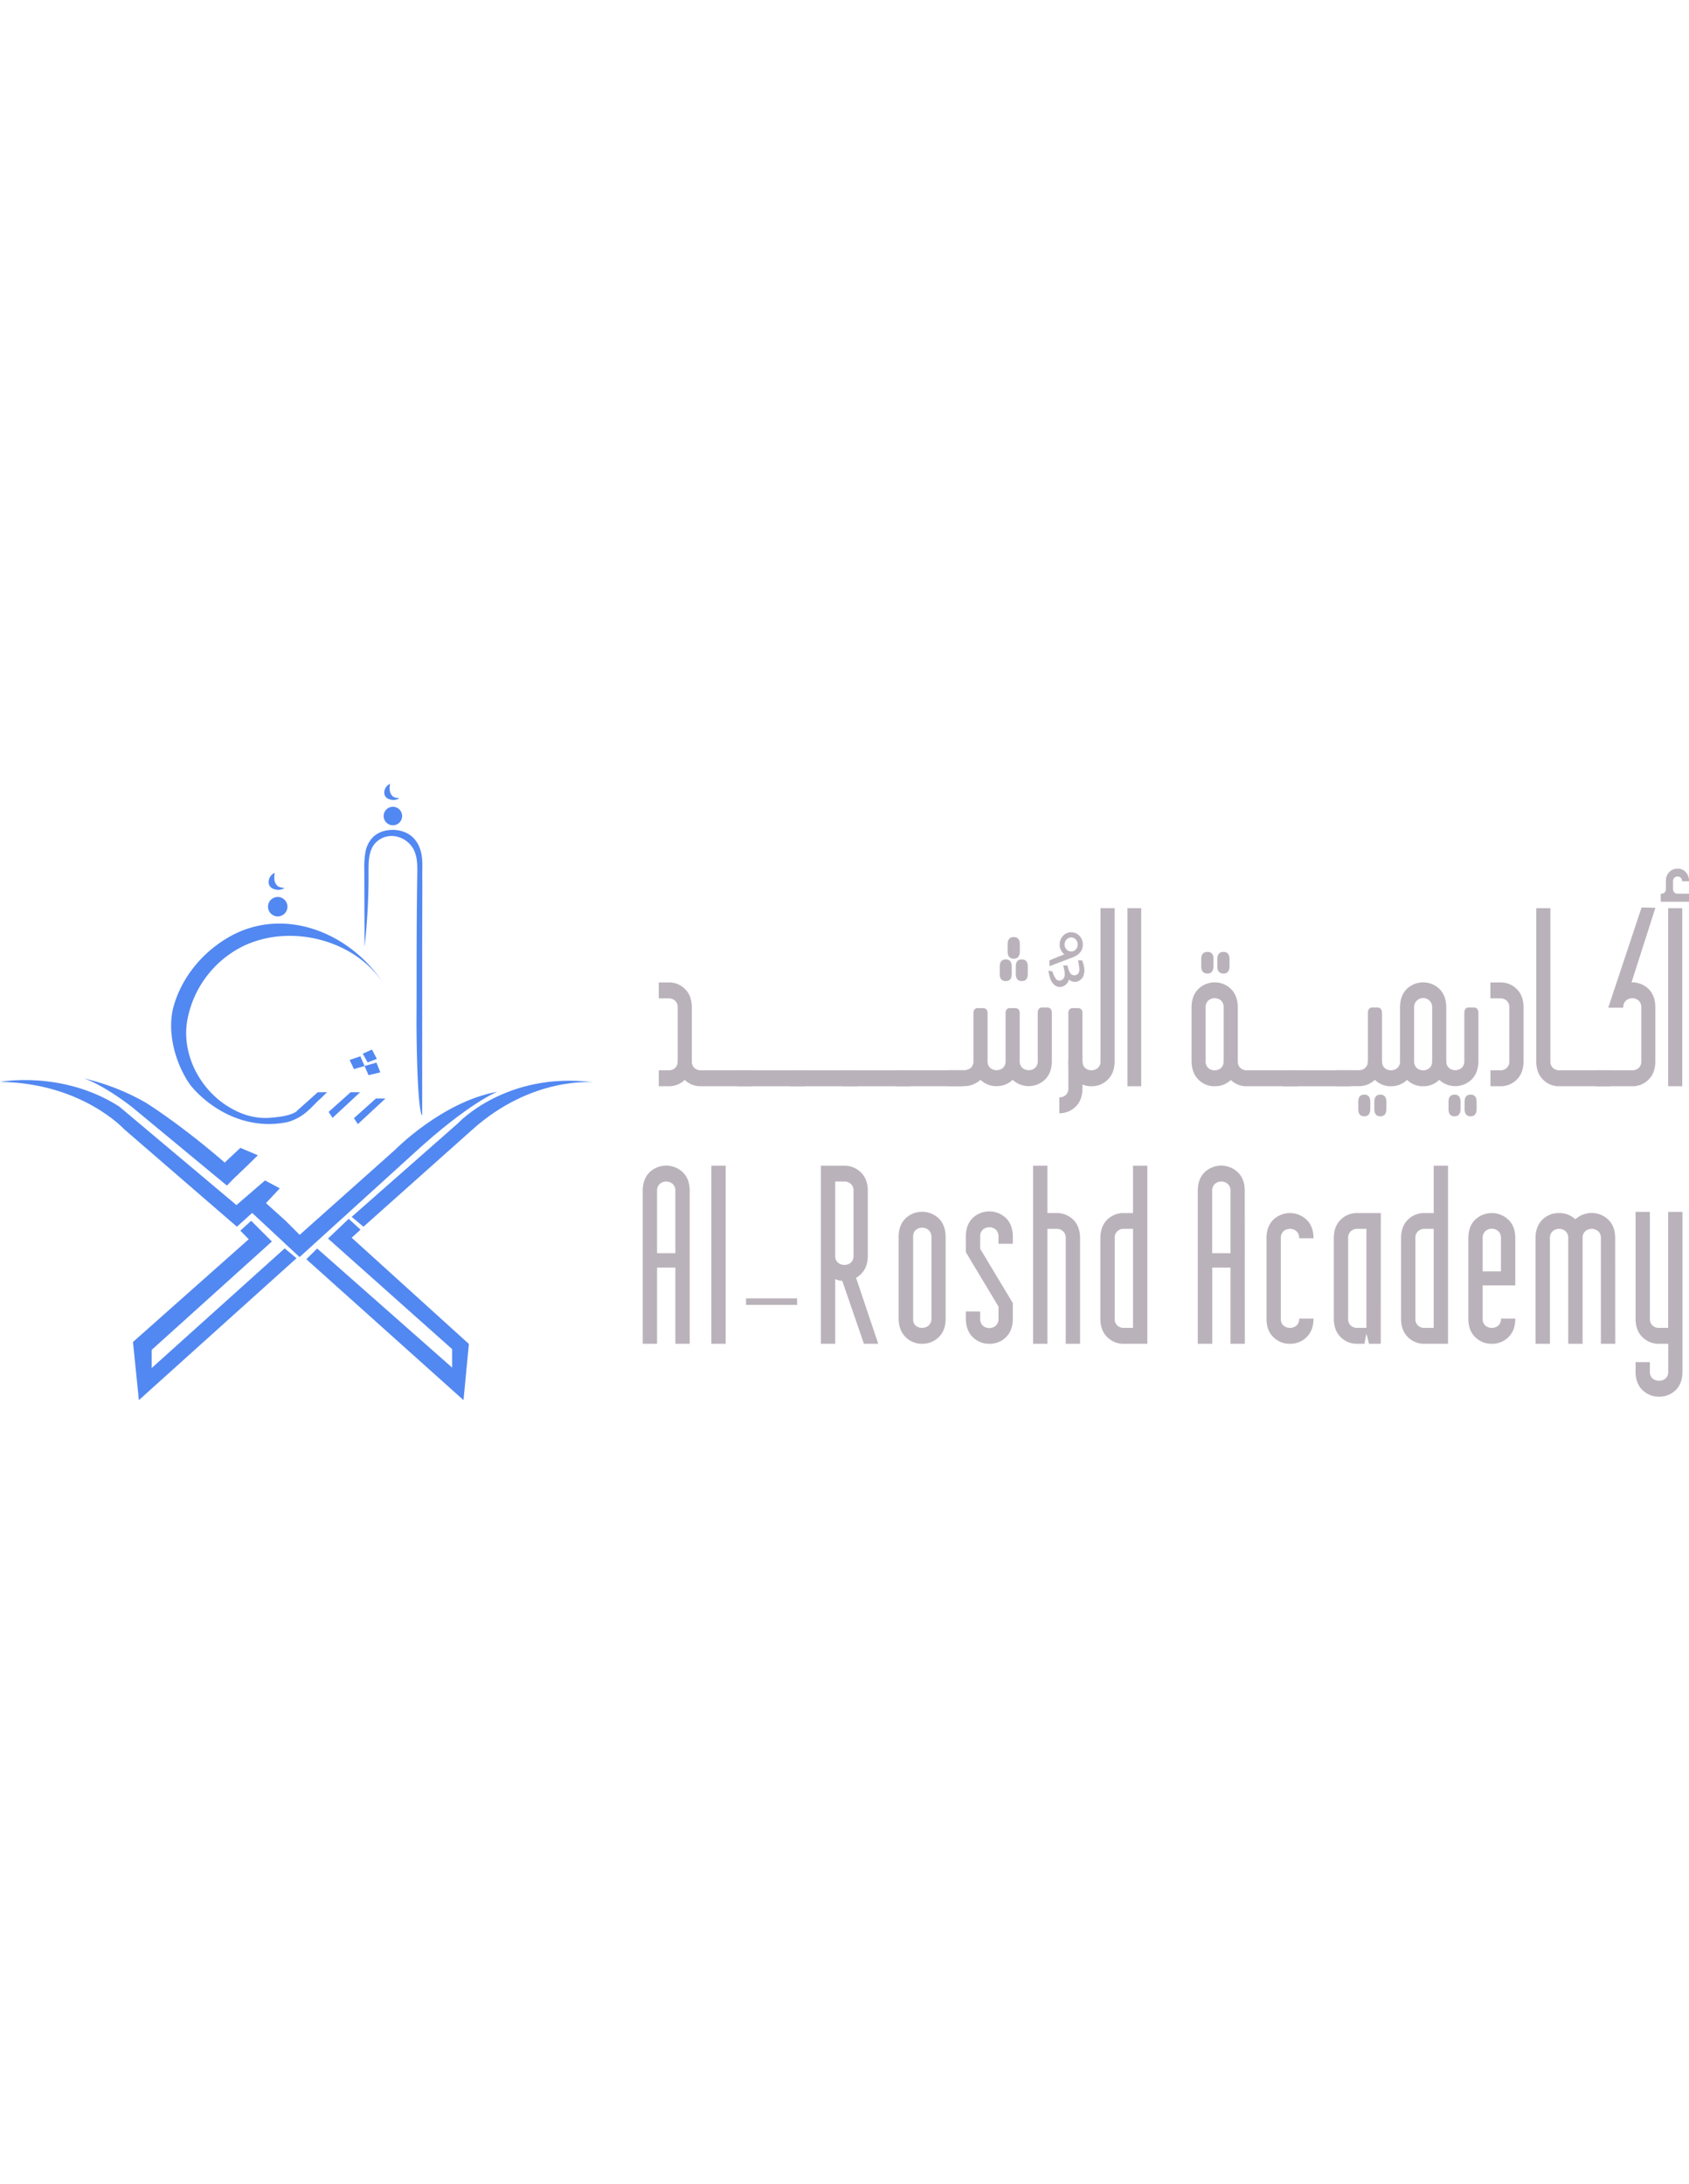 <svg 
width="230px"
xmlns="http://www.w3.org/2000/svg" viewBox="0 0 815.06 297.34"><defs><style>.cls-1{fill:#5288f1;}.cls-2{fill:#bab2bb;}</style></defs><g id="Layer_2" data-name="Layer 2"><g id="Layer_3" data-name="Layer 3"><path class="cls-1" d="M286.4,144s-29.71-3.09-58.71,23.05L175.4,213.67l-5.7-4.75L221,163.76S244.33,138.57,286.4,144Z"/><path class="cls-1" d="M190.61,176.6l-46,41-2-2-4.75-4.76-9.51-8.55,6.66-7.13-7.13-3.81-13.78,11.89L57.52,155.68C30,138.09,0,143.8,0,143.8c39.45.47,59.89,22.81,59.89,22.81l54.43,47.06,7.37-6.65,22.88,21.31,54.91-49.86c26.93-24.76,40.57-29.92,40.57-29.92C213.43,153.3,190.61,176.6,190.61,176.6Z"/><path class="cls-1" d="M114.83,188.39l-2.6,2.64-2.74,2.79L63.85,156.05s-13.23-10.48-23.34-13.91a108.68,108.68,0,0,1,29.92,11.74S87.5,164.42,109.9,184C111.51,185.42,113.16,186.88,114.83,188.39Z"/><polygon class="cls-1" points="115.98 215.57 121.21 210.82 131.2 220.8 73.2 273.09 73.2 281.85 137.38 224.13 143.08 228.88 67.02 297.34 64.17 269.29 120.03 219.71 115.98 215.57"/><polygon class="cls-1" points="147.83 229.36 153.06 224.2 218.19 281.65 218.19 272.74 158.29 219.38 168.27 209.87 173.98 215.1 169.7 218.98 226.27 270.24 223.67 297.34 147.83 229.36"/><path class="cls-1" d="M116,175.63l8.44,3.57-4.94,4.86L114,189.29q-2.79-3.3-5.57-6.59Z"/><polygon class="cls-1" points="181.41 151.81 186.01 151.81 172.7 164.16 170.8 161.31 181.41 151.81"/><polygon class="cls-1" points="169.2 148.79 173.79 148.79 160.48 161.15 158.58 158.29 169.2 148.79"/><polygon class="cls-1" points="153.34 148.79 157.93 148.79 142.72 158.29 153.34 148.79"/><polygon class="cls-1" points="183.53 139.21 177.85 140.55 175.93 136.14 181.68 134.49 183.53 139.21"/><polygon class="cls-1" points="177.41 134.39 175.07 130.21 179.48 128.19 181.86 132.7 177.41 134.39"/><polygon class="cls-1" points="175.93 136.14 170.8 137.61 168.72 133.22 173.89 131.45 175.93 136.14"/><path class="cls-1" d="M185.46,97c-13.75-21.78-45.1-29.73-68-18.75A49.8,49.8,0,0,0,90.23,115c-2.38,16,6.46,32.6,20.13,40.85,2.54,1.53,10.14,6.1,20.2,5.26l.78-.07c3.85-.39,7.87-.79,11.38-2.71.19-.1,2.09-1.69,5.89-4.86.68-.58,2.06-1.73,3.72-3.41.46-.46.83-.86,1.09-1.14l.37.06c.22.06.37.12.4.13.5.19,2.88-.44,3.09-.14s-1.67,2-2.72,3c-1.78,1.62-2.09,2-3.08,3s-2.4,2.37-3.43,3.25a25.18,25.18,0,0,1-4.37,3,23.23,23.23,0,0,1-5.11,2,44.42,44.42,0,0,1-10.25.89C105,163.19,91.7,145.12,91.7,145.12,84.38,134.63,80.24,119,84,106.58c4.14-13.8,14-25.5,26.47-32.65C137.3,58.54,169.77,72.11,185.46,97Z"/><path class="cls-1" d="M188.2.06a11.32,11.32,0,0,0-.1,3.13A4.48,4.48,0,0,0,189.51,6c1,.81,2.08.73,3.2,1a5.76,5.76,0,0,1-5.21.29c-3.36-1.43-2.27-6,.71-7.3Z"/><circle class="cls-1" cx="189.6" cy="15.53" r="4.47"/><path class="cls-1" d="M132.54,43a12.16,12.16,0,0,0-.11,3.3,4.65,4.65,0,0,0,1.49,2.93c1,.86,2.18.77,3.37,1.08a6.07,6.07,0,0,1-5.49.31c-3.53-1.51-2.38-6.35.75-7.68Z"/><circle class="cls-1" cx="134.02" cy="59.27" r="4.7"/><path class="cls-1" d="M175.91,78.76q-.06-18.68-.11-37.37a40.92,40.92,0,0,1,.59-8.64,13.62,13.62,0,0,1,4.07-7.49,13,13,0,0,1,6.72-2.87,15.55,15.55,0,0,1,9,1.31c4.24,2.08,6.53,6.17,7.29,10.72.59,3.56.24,7.17.31,10.75.07,4,0,8,0,12,0,7.78-.05,15.56-.05,23.34v77.9c0,.08,0,1.59,0,1.59s-2.41.27-2.75-44l.06-14.2c0-19.21,0-38.43.32-57.64.06-4.22.22-8.7-1.79-12.56a12.31,12.31,0,0,0-9.44-6.38,10.76,10.76,0,0,0-9.37,3.77c-2.8,3.47-2.9,8.32-2.92,12.78A310,310,0,0,1,175.91,78.76Z"/><line class="cls-1" x1="154.42" y1="151.26" x2="153.94" y2="150.95"/><path class="cls-2" d="M323,145.9H317.9v-7.69h4.79a4.5,4.5,0,0,0,3.08-1.12,4.29,4.29,0,0,0,1.27-3.37V108a4.29,4.29,0,0,0-1.27-3.37,4.5,4.5,0,0,0-3.08-1.13H317.9V95.81H323a10.76,10.76,0,0,1,7.64,3.26q3.22,3.2,3.23,8.92v25.73q0,5.73-3.23,8.91A10.77,10.77,0,0,1,323,145.9Z"/><path class="cls-2" d="M362.91,145.9H338.2a10.78,10.78,0,0,1-7.94-3.23q-3.22-3.22-3.23-8.95h6.82a4.25,4.25,0,0,0,1.27,3.37,4.46,4.46,0,0,0,3.08,1.12h24.71Z"/><path class="cls-2" d="M388.35,145.9H355.67v-7.69h32.68Z"/><path class="cls-2" d="M413.8,145.9H381.11v-7.69H413.8Z"/><path class="cls-2" d="M439.24,145.9H406.55v-7.69h32.69Z"/><path class="cls-2" d="M464.68,145.9H432v-7.69h32.69Z"/><path class="cls-2" d="M469.75,110.67c0-1.64.73-2.47,2.18-2.47h2.32c1.54,0,2.32.83,2.32,2.47v23a4.25,4.25,0,0,0,1.27,3.37,4.79,4.79,0,0,0,6.16,0,4.29,4.29,0,0,0,1.27-3.37v-23c0-1.64.72-2.47,2.17-2.47h2.32c1.54,0,2.32.83,2.32,2.47v23a4.25,4.25,0,0,0,1.27,3.37,4.79,4.79,0,0,0,6.16,0,4.29,4.29,0,0,0,1.27-3.37v-23c0-1.84.72-2.76,2.17-2.76h2.32c1.55,0,2.32.92,2.32,2.76v23q0,5.73-3.26,8.95a11.34,11.34,0,0,1-15.66.18,11,11,0,0,1-7.75,3.05,10.83,10.83,0,0,1-7.76-3.05,11.77,11.77,0,0,1-8.48,3.05h-7.25v-7.69h7.25a5.61,5.61,0,0,0,3.81-1.12,4.28,4.28,0,0,0,1.26-3.37Zm15.59-15.51c-1.94,0-2.9-1.16-2.9-3.48V88.2c0-2.32,1-3.48,2.9-3.48s2.9,1.16,2.9,3.48v3.41C488.24,94,487.27,95.16,485.34,95.16Zm3.91-10.8q-3,0-3-3.48V77.4q0-3.48,3-3.48c1.89,0,2.85,1.16,2.9,3.48v3.4C492.1,83.17,491.14,84.36,489.25,84.36Zm3.84,10.8q-2.89,0-2.9-3.48V88.2q0-3.48,2.9-3.48c1.94,0,2.9,1.16,2.9,3.48v3.41C496,94,495,95.16,493.09,95.16Z"/><path class="cls-2" d="M511.43,98q-2.9,0-4.57-3.84a29.87,29.87,0,0,1-.94-4.06l2,.44A11.69,11.69,0,0,0,509.44,94a2.27,2.27,0,0,0,1.63.94,2.71,2.71,0,0,0,2.46-1.52,4,4,0,0,0,.29-1.53,15.3,15.3,0,0,0-.79-4.27h2.1a12.61,12.61,0,0,0,1.3,3.69,2.69,2.69,0,0,0,2,1.09,2.49,2.49,0,0,0,2-1,4,4,0,0,0,.44-1.81,27.54,27.54,0,0,0-.66-4.43h2a15.12,15.12,0,0,1,1.09,4.64q0,4.42-3.48,5.58a4.62,4.62,0,0,1-1.16.15,4.3,4.3,0,0,1-2.83-1.09,4.82,4.82,0,0,1-3.26,3.41A4.6,4.6,0,0,1,511.43,98Zm-5-10V85.15l7.18-2.9a5.81,5.81,0,0,1-2.25-4.63A6,6,0,0,1,513,73.3a5.44,5.44,0,0,1,7.9,0,6,6,0,0,1,1.63,4.32q0,3.9-4.28,5.87Zm10.51-7.1a2.9,2.9,0,0,0,2.21-1,3.37,3.37,0,0,0,.91-2.36,3.49,3.49,0,0,0-.91-2.43,2.89,2.89,0,0,0-2.21-1,3,3,0,0,0-2.25,1,3.42,3.42,0,0,0-.94,2.43,3.31,3.31,0,0,0,.94,2.36A3,3,0,0,0,516.94,80.88Z"/><path class="cls-2" d="M515.56,110.67c0-1.64.73-2.47,2.18-2.47h2.32c1.54,0,2.31.83,2.31,2.47v36.1q0,5.72-3.22,8.91a11.11,11.11,0,0,1-7.94,3.26v-7.68a4.51,4.51,0,0,0,3.08-1.12,4.27,4.27,0,0,0,1.27-3.37Z"/><path class="cls-2" d="M526.72,145.9a10.78,10.78,0,0,1-7.93-3.23q-3.22-3.22-3.23-8.95h6.81a4.29,4.29,0,0,0,1.27,3.37,4.79,4.79,0,0,0,6.16,0,4.25,4.25,0,0,0,1.27-3.37V60h6.82v73.72q0,5.73-3.27,8.95A10.81,10.81,0,0,1,526.72,145.9Z"/><path class="cls-2" d="M550.71,145.9h-6.66V60h6.66Z"/><path class="cls-2" d="M586.16,145.9a10.72,10.72,0,0,1-7.87-3.23q-3.22-3.22-3.29-8.95V108q0-5.73,3.26-9a11.3,11.3,0,0,1,15.8,0q3.26,3.24,3.26,9v26q0,5.58-3.26,8.77A10.91,10.91,0,0,1,586.16,145.9Zm-3.48-54.37q-3,0-3-3.48V84.57q0-3.48,3-3.48t2.9,3.48V88Q585.5,91.54,582.68,91.53Zm3.48,46.68a4.48,4.48,0,0,0,3.08-1.12,4.29,4.29,0,0,0,1.27-3.37V108a4.4,4.4,0,0,0-1.27-3.45,4.8,4.8,0,0,0-6.16,0,4.36,4.36,0,0,0-1.27,3.45v25.73a4.25,4.25,0,0,0,1.27,3.37A4.46,4.46,0,0,0,586.16,138.21Zm4.28-46.68q-3,0-3-3.48V84.57q0-3.48,3-3.48c1.88,0,2.85,1.16,2.89,3.48V88C593.29,90.35,592.32,91.53,590.44,91.53Z"/><path class="cls-2" d="M626.39,145.9H601.67a10.8,10.8,0,0,1-7.94-3.23q-3.22-3.22-3.22-8.95h6.81a4.25,4.25,0,0,0,1.27,3.37,4.46,4.46,0,0,0,3.08,1.12h24.72Z"/><path class="cls-2" d="M651.83,145.9H619.14v-7.69h32.69Z"/><path class="cls-2" d="M660.09,110.67c0-1.84.73-2.76,2.18-2.76h2.32c1.54,0,2.32.92,2.32,2.76v23q0,5.73-3.27,8.95a10.82,10.82,0,0,1-7.9,3.23H644.58v-7.69h11.16a4.46,4.46,0,0,0,3.08-1.12,4.25,4.25,0,0,0,1.27-3.37Zm-1.74,49.72q-2.9,0-2.9-3.48v-3.48q0-3.48,2.9-3.48c1.94,0,2.9,1.16,2.9,3.48v3.41C661.25,159.21,660.29,160.39,658.35,160.39Zm7.76,0c-1.94,0-2.9-1.16-2.9-3.48v-3.48c0-2.32,1-3.48,2.9-3.48s2.9,1.16,2.9,3.48v3.41Q669,160.4,666.11,160.39Z"/><path class="cls-2" d="M686.77,145.9a10.83,10.83,0,0,1-7.76-3.05,11,11,0,0,1-7.76,3.05,10.78,10.78,0,0,1-7.93-3.23q-3.23-3.22-3.23-8.95h6.82a4.28,4.28,0,0,0,1.26,3.37,4.8,4.8,0,0,0,6.16,0,4.25,4.25,0,0,0,1.27-3.37V108q0-5.73,3.23-9a11.35,11.35,0,0,1,15.84,0q3.26,3.24,3.26,9v25.73q0,5.73-3.26,8.95A10.84,10.84,0,0,1,686.77,145.9Zm0-7.69a4.5,4.5,0,0,0,3.08-1.12,4.29,4.29,0,0,0,1.27-3.37V108a4.36,4.36,0,1,0-8.7,0v25.73a4.25,4.25,0,0,0,1.27,3.37A4.46,4.46,0,0,0,686.77,138.21Z"/><path class="cls-2" d="M706.63,110.67c0-1.84.72-2.76,2.17-2.76h2.32c1.55,0,2.32.92,2.32,2.76v23q0,5.73-3.26,8.95a11.32,11.32,0,0,1-15.84,0q-3.23-3.22-3.23-8.95h6.82a4.25,4.25,0,0,0,1.27,3.37,4.8,4.8,0,0,0,6.16,0,4.29,4.29,0,0,0,1.27-3.37Zm-4.72,49.72q-2.89,0-2.9-3.48v-3.48q0-3.48,2.9-3.48c1.94,0,2.9,1.16,2.9,3.48v3.41C704.81,159.21,703.85,160.39,701.91,160.39Zm7.76,0q-2.89,0-2.9-3.48v-3.48q0-3.48,2.9-3.48t2.9,3.48v3.41Q712.57,160.4,709.67,160.39Z"/><path class="cls-2" d="M724.31,145.9h-5.07v-7.69H724a4.48,4.48,0,0,0,3.08-1.12,4.25,4.25,0,0,0,1.27-3.37V108a4.25,4.25,0,0,0-1.27-3.37,4.49,4.49,0,0,0-3.08-1.13h-4.78V95.81h5.07A10.77,10.77,0,0,1,732,99.07q3.22,3.2,3.22,8.92v25.73q0,5.73-3.22,8.91A10.78,10.78,0,0,1,724.31,145.9Z"/><path class="cls-2" d="M748.16,134.3h-6.82V60h6.82Z"/><path class="cls-2" d="M777.22,145.9H752.51a10.78,10.78,0,0,1-7.94-3.23q-3.23-3.22-3.23-8.95h6.82a4.25,4.25,0,0,0,1.27,3.37,4.46,4.46,0,0,0,3.08,1.12h24.71Z"/><path class="cls-2" d="M787.66,145.9H770v-7.69h17.69a4.48,4.48,0,0,0,3.08-1.12,4.25,4.25,0,0,0,1.27-3.37V108a4.37,4.37,0,0,0-1.27-3.41,4.67,4.67,0,0,0-6.16,0,4.37,4.37,0,0,0-1.27,3.41h-7.25l16.09-48.35,6.67.14-11.52,36A11.25,11.25,0,0,1,795.56,99q3.27,3.24,3.26,9v25.73q0,5.73-3.26,8.95A10.82,10.82,0,0,1,787.66,145.9Z"/><path class="cls-2" d="M815.06,56.89H801.43V53h.29a2.07,2.07,0,0,0,2.18-2.24V47a5.94,5.94,0,0,1,1.66-4.46,5.49,5.49,0,0,1,4-1.63,5.23,5.23,0,0,1,3.91,1.63,6.06,6.06,0,0,1,1.6,4.46h-3.34a2.1,2.1,0,0,0-.65-1.67,2.17,2.17,0,0,0-3.7,1.67V50.8A2.07,2.07,0,0,0,809.55,53h5.51Zm-3.26,89H805V60h6.82Z"/><path class="cls-2" d="M332.83,270.15h-6.92V233.4h-8.83v36.75h-6.92V196.43q0-5.73,3.27-9a11.63,11.63,0,0,1,16.09,0q3.32,3.22,3.31,9Zm-6.92-43.71v-30a4.32,4.32,0,0,0-1.29-3.4,4.77,4.77,0,0,0-6.26,0,4.35,4.35,0,0,0-1.28,3.4v30Z"/><path class="cls-2" d="M350.2,270.15h-6.92v-85.9h6.92Z"/><path class="cls-2" d="M384.65,251.38H360v-3.13h24.65Z"/><path class="cls-2" d="M423.82,270.15H416.9l-10.46-30.37a11.08,11.08,0,0,1-3.38-.8v31.17h-6.92v-85.9h11.33a11.09,11.09,0,0,1,8,3.23q3.31,3.22,3.31,9V227.6q0,7.47-5.67,10.73Zm-16.35-38.06A4.59,4.59,0,0,0,410.6,231a4.23,4.23,0,0,0,1.29-3.37V196.43a4.32,4.32,0,0,0-1.29-3.4,4.49,4.49,0,0,0-3.13-1.17h-4.41v35.81a4.14,4.14,0,0,0,1.29,3.3A4.56,4.56,0,0,0,407.47,232.09Z"/><path class="cls-2" d="M445,270.15a11,11,0,0,1-8-3.23q-3.29-3.23-3.35-8.95V218.68q0-5.72,3.31-9a11.61,11.61,0,0,1,16.05,0q3.31,3.22,3.31,9v39.51q0,5.58-3.31,8.77A11.17,11.17,0,0,1,445,270.15Zm0-7.69a4.58,4.58,0,0,0,3.12-1.12,4.44,4.44,0,0,0,1.37-3.37V218.68a4.56,4.56,0,0,0-1.37-3.4,4.81,4.81,0,0,0-6.22,0,4.14,4.14,0,0,0-1.25,3.23v39.72a4,4,0,0,0,1.25,3.19A4.59,4.59,0,0,0,445,262.46Z"/><path class="cls-2" d="M477.41,270.15a11.06,11.06,0,0,1-8-3.23q-3.31-3.23-3.32-8.95v-3.41H473V258a4.36,4.36,0,0,0,1.29,3.41,4.8,4.8,0,0,0,6.26,0,4.36,4.36,0,0,0,1.29-3.41v-5.8l-15.76-26.24v-7.46q0-5.73,3.28-9a11.65,11.65,0,0,1,16.08,0q3.31,3.24,3.32,9v3.4h-6.92v-3.4a4.35,4.35,0,0,0-1.29-3.41,4.8,4.8,0,0,0-6.26,0,4.35,4.35,0,0,0-1.29,3.41v5.8l15.76,26.23V258q0,5.73-3.28,8.95A11,11,0,0,1,477.41,270.15Z"/><path class="cls-2" d="M521.21,270.15h-6.92V219.26a4.34,4.34,0,0,0-1.29-3.4,4.48,4.48,0,0,0-3.13-1.16h-4.41v55.45h-6.92v-85.9h6.92v22.84h4.41a11.06,11.06,0,0,1,8.07,3.22q3.27,3.23,3.27,8.95Z"/><path class="cls-2" d="M553.68,270.15H542.34a11,11,0,0,1-8.06-3.23Q531,263.69,531,258V219.26q0-5.72,3.28-8.95a11,11,0,0,1,8.06-3.22h4.42V184.25h6.92Zm-6.92-7.69V214.7h-4.42a4.48,4.48,0,0,0-3.13,1.16,4.34,4.34,0,0,0-1.29,3.4V258a4.23,4.23,0,0,0,1.29,3.37,4.59,4.59,0,0,0,3.13,1.12Z"/><path class="cls-2" d="M600.72,270.15H593.8V233.4H585v36.75H578V196.43q0-5.73,3.28-9a11.63,11.63,0,0,1,16.09,0q3.32,3.22,3.31,9Zm-6.92-43.71v-30a4.32,4.32,0,0,0-1.29-3.4,4.77,4.77,0,0,0-6.26,0,4.32,4.32,0,0,0-1.29,3.4v30Z"/><path class="cls-2" d="M622.51,270.15a11,11,0,0,1-8.06-3.23q-3.29-3.23-3.28-8.95V219.26q0-5.72,3.28-8.95a11.65,11.65,0,0,1,16.08,0q3.32,3.23,3.32,8.95h-6.92a4.34,4.34,0,0,0-1.29-3.4,4.8,4.8,0,0,0-6.26,0,4.34,4.34,0,0,0-1.29,3.4V258a4.23,4.23,0,0,0,1.29,3.37,4.93,4.93,0,0,0,6.26,0,4.23,4.23,0,0,0,1.29-3.37h6.92q0,5.73-3.32,8.95A11.06,11.06,0,0,1,622.51,270.15Z"/><path class="cls-2" d="M666.31,270.15h-5.67l-1.25-4.93-.95,4.93H655a11,11,0,0,1-8.06-3.23q-3.28-3.23-3.28-8.95V219.26q0-5.72,3.28-8.95a11,11,0,0,1,8.06-3.22h11.33Zm-6.92-7.69V214.7H655a4.48,4.48,0,0,0-3.13,1.16,4.34,4.34,0,0,0-1.29,3.4V258a4.23,4.23,0,0,0,1.29,3.37,4.59,4.59,0,0,0,3.13,1.12Z"/><path class="cls-2" d="M698.78,270.15H687.44a11,11,0,0,1-8.06-3.23q-3.27-3.23-3.28-8.95V219.26q0-5.72,3.28-8.95a11,11,0,0,1,8.06-3.22h4.42V184.25h6.92Zm-6.92-7.69V214.7h-4.42a4.48,4.48,0,0,0-3.13,1.16,4.34,4.34,0,0,0-1.29,3.4V258a4.23,4.23,0,0,0,1.29,3.37,4.59,4.59,0,0,0,3.13,1.12Z"/><path class="cls-2" d="M719.91,270.15a11.06,11.06,0,0,1-8.07-3.23q-3.27-3.23-3.27-8.95V219.26q0-5.72,3.27-8.95a11.66,11.66,0,0,1,16.09,0q3.32,3.23,3.31,8.95V242H715.49v16a4.23,4.23,0,0,0,1.29,3.37,4.92,4.92,0,0,0,6.25,0,4.23,4.23,0,0,0,1.29-3.37h6.92q0,5.73-3.31,8.95A11.08,11.08,0,0,1,719.91,270.15Zm4.41-34.94v-16a4.34,4.34,0,0,0-1.29-3.4,4.79,4.79,0,0,0-6.25,0,4.34,4.34,0,0,0-1.29,3.4v16Z"/><path class="cls-2" d="M779.46,270.15h-6.92V219.26a4.34,4.34,0,0,0-1.29-3.4,4.79,4.79,0,0,0-6.25,0,4.34,4.34,0,0,0-1.29,3.4v50.89h-6.92V219.26a4.34,4.34,0,0,0-1.29-3.4,4.8,4.8,0,0,0-6.26,0,4.34,4.34,0,0,0-1.29,3.4v50.89H741V219.26q0-5.72,3.28-8.95a11,11,0,0,1,8.06-3.22,11.26,11.26,0,0,1,7.88,3,11.66,11.66,0,0,1,15.9.18q3.32,3.23,3.31,8.95Z"/><path class="cls-2" d="M800.59,295.66a11.11,11.11,0,0,1-8-3.19q-3.32-3.18-3.32-9V279h6.92v4.49a4.21,4.21,0,0,0,1.29,3.41,5,5,0,0,0,6.26,0,4.21,4.21,0,0,0,1.29-3.41V270.15h-4.42a11,11,0,0,1-8.06-3.23q-3.28-3.23-3.28-8.95V206.51h6.92V258a4.23,4.23,0,0,0,1.29,3.37,4.59,4.59,0,0,0,3.13,1.12H805V206.51h6.92v77q0,5.81-3.28,9A11.09,11.09,0,0,1,800.59,295.66Z"/></g></g></svg>